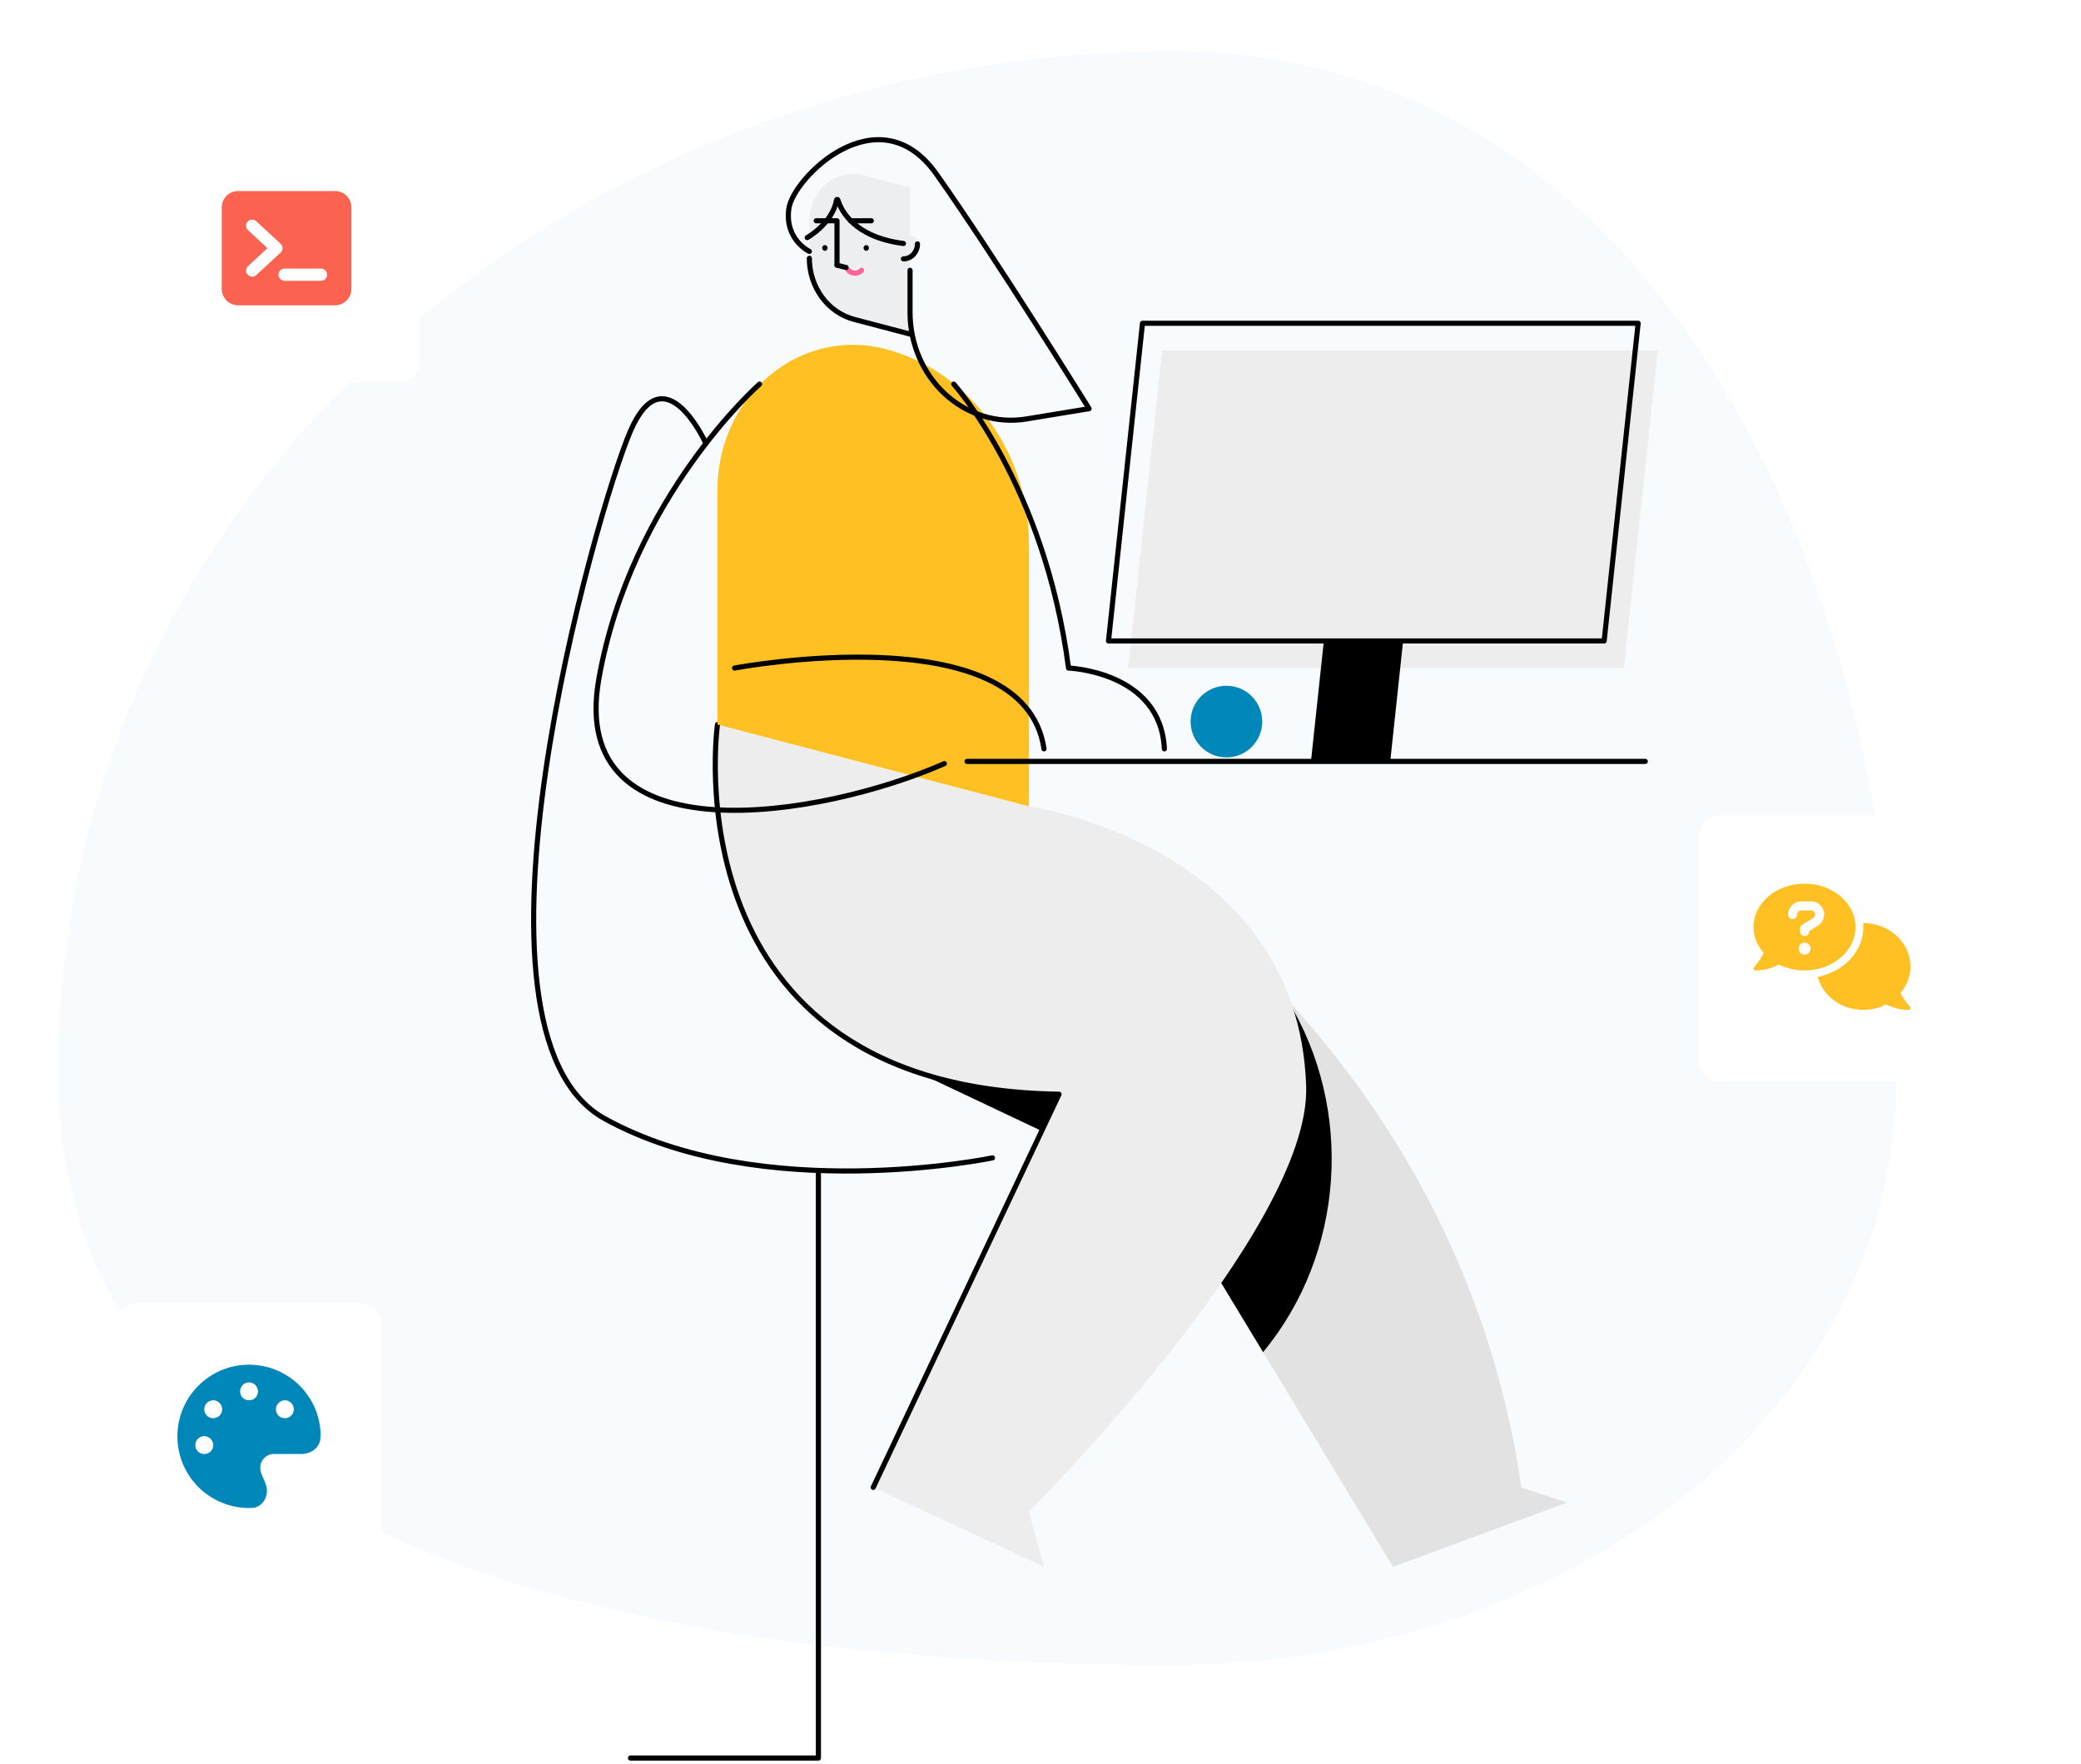 <svg width="610" height="517" viewBox="0 0 610 517" fill="none" xmlns="http://www.w3.org/2000/svg">
<path fill-rule="evenodd" clip-rule="evenodd" d="M343.336 15C486.845 15 556 171.012 556 314.366C556 421.513 450.599 488 343.336 488C198.943 488 17 458.604 17 314.366C17 141.524 170.308 15 343.336 15Z" fill="#F7FBFD"/>
<path d="M445.957 435.956C425.926 297.742 308.639 237.784 308.639 237.784L259.783 264.749C258.063 264.749 268.94 314.261 268.94 314.261L341.312 348.512L408.328 459.239L459.311 440.415L445.957 435.956Z" fill="#E2E2E2"/>
<path d="M345.385 262.883C317.657 248.501 284.66 252.425 260.571 272.97C262.962 287.044 268.941 314.261 268.941 314.261L341.312 348.511L370.243 396.312C394.128 367.524 397.042 325.225 377.361 293.01C367.402 282.15 356.715 272.081 345.385 262.883Z" fill="black"/>
<path d="M382.875 318.342C380.523 247.658 301.624 236.343 301.624 236.343L210.314 212.366C210.314 212.366 195.255 318.937 310.439 320.72L255.969 435.956L306.032 459.239L301.624 443.09C301.624 443.09 384.28 360.552 382.875 318.342Z" fill="#EDEDED"/>
<path d="M210.314 212.366C210.314 212.366 195.255 318.937 310.439 320.721L255.969 435.956" stroke="black" stroke-width="1.5" stroke-linecap="round" stroke-linejoin="round"/>
<path d="M210.314 143.503V212.366L301.624 236.343V159.649C301.624 132.454 284.246 108.773 259.528 102.282H259.528C247.674 99.17 235.138 102.051 225.532 110.098C215.925 118.144 210.314 130.462 210.314 143.503V143.503Z" fill="#FFC024"/>
<path d="M237.242 64.711V75.698C237.242 84.194 242.671 91.593 250.393 93.62L266.759 97.918V54.959L253.151 51.386C249.319 50.379 245.267 51.311 242.162 53.912C239.056 56.513 237.242 60.495 237.242 64.711V64.711Z" fill="#EDEEEF"/>
<path d="M237.242 75.698C237.242 84.194 242.671 91.593 250.393 93.62L266.759 97.918" stroke="black" stroke-width="1.5" stroke-linecap="round" stroke-linejoin="round"/>
<path d="M253.916 73.518C254.352 73.518 254.705 73.14 254.705 72.675C254.705 72.209 254.352 71.832 253.916 71.832C253.48 71.832 253.127 72.209 253.127 72.675C253.127 73.14 253.48 73.518 253.916 73.518Z" fill="black"/>
<path d="M241.794 73.518C242.23 73.518 242.583 73.14 242.583 72.675C242.583 72.209 242.23 71.832 241.794 71.832C241.358 71.832 241.005 72.209 241.005 72.675C241.005 73.14 241.358 73.518 241.794 73.518Z" fill="black"/>
<path d="M245.35 77.705V64.711H239.257" stroke="black" stroke-width="1.5" stroke-linecap="round" stroke-linejoin="round"/>
<path d="M255.403 64.711H249.31" stroke="black" stroke-width="1.5" stroke-linecap="round" stroke-linejoin="round"/>
<path d="M264.815 71.368V75.881C267.093 75.881 268.94 73.907 268.94 71.473C268.94 71.338 268.935 71.204 268.923 71.072C268.692 68.335 264.815 68.62 264.815 71.368Z" fill="#EDEEEF"/>
<path d="M264.815 75.881C267.093 75.881 268.94 73.908 268.94 71.474" stroke="black" stroke-width="1.5" stroke-linecap="round" stroke-linejoin="round"/>
<path d="M248.682 79.223C249.194 79.77 249.889 80.078 250.614 80.078C251.338 80.078 252.033 79.77 252.545 79.223" stroke="#FF6498" stroke-width="1.5" stroke-linecap="round" stroke-linejoin="round"/>
<path d="M245.351 77.715L248.016 78.415" stroke="black" stroke-width="1.5" stroke-linecap="round" stroke-linejoin="round"/>
<path d="M236.617 69.644C236.617 69.644 243.958 65.56 245.201 58.653C245.216 58.547 245.298 58.466 245.398 58.458C245.498 58.45 245.59 58.516 245.621 58.618C246.522 61.612 250.254 69.486 264.815 71.368" stroke="black" stroke-width="1.5" stroke-linecap="round" stroke-linejoin="round"/>
<path d="M237.242 73.677C237.242 73.677 229.94 70.238 231.238 61.122C232.537 52.007 257.577 27.169 274.456 50.982C291.335 74.796 319.25 119.78 319.25 119.78L300.83 122.805C292.301 124.205 283.625 121.557 277.076 115.554C270.528 109.551 266.759 100.791 266.759 91.572V79.223" stroke="black" stroke-width="1.5" stroke-linecap="round" stroke-linejoin="round"/>
<path d="M475.99 195.809H330.701L340.666 102.69H485.955L475.99 195.809Z" fill="#EDEDED"/>
<path fill-rule="evenodd" clip-rule="evenodd" d="M470.221 187.866H324.932L334.897 94.747H480.186L470.221 187.866Z" stroke="black" stroke-width="1.5" stroke-linecap="round" stroke-linejoin="round"/>
<path d="M407.516 223.17L411.294 187.866H388.058L384.28 223.17H407.516Z" fill="black"/>
<path d="M283.466 223.17H482.284" stroke="black" stroke-width="1.5" stroke-linecap="round" stroke-linejoin="round"/>
<path d="M222.641 112.584C222.641 112.584 185.003 145.607 175.543 198.98C166.084 252.353 241.091 239.528 276.817 223.817" stroke="black" stroke-width="1.5" stroke-linecap="round" stroke-linejoin="round"/>
<path d="M215.33 195.809C215.33 195.809 300.188 179.784 306.031 219.487" stroke="black" stroke-width="1.5" stroke-linecap="round" stroke-linejoin="round"/>
<path d="M279.565 112.584C279.565 112.584 306.196 141.943 313.219 195.809C313.219 195.809 340.232 196.802 341.312 219.487" stroke="black" stroke-width="1.5" stroke-linecap="round" stroke-linejoin="round"/>
<path d="M206.929 129.983C206.929 129.983 194.826 103.134 184.81 126.319C174.793 149.505 131.027 302.291 177.213 327.855C223.398 353.418 290.936 339.378 290.936 339.378" stroke="black" stroke-width="1.5" stroke-linecap="round" stroke-linejoin="round"/>
<path d="M239.896 343.225V515.289H184.81" stroke="black" stroke-width="1.5" stroke-linecap="round" stroke-linejoin="round"/>
<g filter="url(#filter0_d_106_1045)">
<rect x="34" y="382" width="78" height="78" rx="6" fill="white"/>
</g>
<g filter="url(#filter1_d_106_1045)">
<rect x="70.293" y="418.293" width="5.414" height="5.414" rx="2.707" fill="#0087B9"/>
</g>
<path d="M94 420.926C94 421.074 93.926 421.148 93.926 421.221C93.967 424.216 91.244 426.176 88.25 426.176H80.219C78.045 426.176 76.281 428.014 76.281 430.188C76.281 430.466 76.314 430.737 76.363 431C76.544 431.836 76.897 432.575 77.257 433.452C77.75 434.584 78.25 435.708 78.25 436.898C78.25 439.514 76.478 441.877 73.87 441.984C73.582 441.992 73.287 442 73 442C61.401 442 52 432.599 52 421C52 409.401 61.401 400 73 400C84.599 400 94 409.401 94 421V420.926ZM59.875 420.926C58.425 420.926 57.25 422.173 57.25 423.551C57.25 425.077 58.425 426.176 59.875 426.176C61.327 426.176 62.5 425.077 62.5 423.551C62.5 422.173 61.327 420.926 59.875 420.926ZM62.5 415.676C63.952 415.676 65.125 414.577 65.125 413.051C65.125 411.673 63.952 410.426 62.5 410.426C61.048 410.426 59.875 411.673 59.875 413.051C59.875 414.577 61.048 415.676 62.5 415.676ZM73 405.176C71.548 405.176 70.375 406.426 70.375 407.801C70.375 409.327 71.548 410.426 73 410.426C74.452 410.426 75.625 409.327 75.625 407.801C75.625 406.426 74.452 405.176 73 405.176ZM83.5 415.676C84.952 415.676 86.125 414.577 86.125 413.051C86.125 411.673 84.952 410.426 83.5 410.426C82.048 410.426 80.875 411.673 80.875 413.051C80.875 414.577 82.048 415.676 83.5 415.676Z" fill="#0087B9"/>
<g filter="url(#filter2_d_106_1045)">
<rect x="45" y="34" width="78" height="78" rx="6" fill="white"/>
</g>
<path d="M65 60.782C65 58.141 67.126 56 69.75 56H98.25C100.87 56 103 58.141 103 60.782V84.694C103 87.332 100.87 89.476 98.25 89.476H69.75C67.126 89.476 65 87.332 65 84.694V60.782ZM72.593 64.952C71.928 65.684 71.977 66.812 72.704 67.485L78.397 72.738L72.704 77.991C71.977 78.664 71.928 79.792 72.593 80.524C73.26 81.189 74.381 81.301 75.109 80.636L82.234 74.061C82.605 73.717 82.812 73.239 82.812 72.671C82.812 72.237 82.605 71.759 82.234 71.415L75.109 64.84C74.381 64.175 73.26 64.22 72.593 64.952ZM83.406 78.716C82.419 78.716 81.625 79.516 81.625 80.509C81.625 81.503 82.419 82.303 83.406 82.303H94.094C95.081 82.303 95.875 81.503 95.875 80.509C95.875 79.516 95.081 78.716 94.094 78.716H83.406Z" fill="#FC6250"/>
<g filter="url(#filter3_d_106_1045)">
<rect x="498" y="239" width="78" height="78" rx="6" fill="white"/>
</g>
<g clip-path="url(#clip0_106_1045)">
<path d="M557.096 291.064C558.907 288.911 560 286.215 560 283.281C560 276.257 553.818 270.562 546.2 270.562C546.177 270.562 546.155 270.565 546.133 270.566C546.164 270.946 546.2 271.329 546.2 271.719C546.2 278.846 540.473 284.813 532.824 286.353C534.319 291.888 539.666 296 546.2 296C548.621 296 550.895 295.421 552.873 294.412C554.623 295.277 556.844 296 559.446 296C559.666 296 559.86 295.875 559.951 295.667C560.039 295.459 559.998 295.223 559.847 295.064C559.827 295.039 558.267 293.348 557.096 291.064ZM543.9 271.719C543.9 264.695 537.208 259 528.95 259C520.691 259 514 264.695 514 271.719C514 274.578 515.122 277.208 516.995 279.336C515.817 281.703 514.175 283.478 514.149 283.504C513.998 283.663 513.957 283.899 514.046 284.108C514.136 284.315 514.33 284.438 514.55 284.438C517.307 284.438 519.636 283.634 521.432 282.7C523.645 283.794 526.204 284.438 528.95 284.438C537.208 284.438 543.9 278.743 543.9 271.719ZM528.986 279.812C527.994 279.812 527.225 279.039 527.225 278.042C527.225 277.047 527.994 276.274 528.983 276.274C529.973 276.274 530.742 277.048 530.742 278.042C530.739 279.039 529.97 279.812 528.986 279.812ZM532.766 271.386L530.301 272.933V273.043C530.301 273.762 529.696 274.369 528.982 274.369C528.268 274.369 527.663 273.764 527.663 273.048V272.16C527.663 271.718 527.883 271.276 528.323 270.999L531.456 269.12C531.839 268.9 532.062 268.51 532.062 268.069C532.062 267.406 531.512 266.854 530.853 266.854H527.994C527.334 266.854 526.785 267.406 526.785 268.069C526.785 268.788 526.18 269.395 525.466 269.395C524.751 269.395 524.147 268.788 524.147 268.069C524.148 265.917 525.852 264.203 527.994 264.203H530.851C532.996 264.203 534.7 265.917 534.7 268.069C534.7 269.399 533.988 270.671 532.766 271.386Z" fill="#FFC024"/>
</g>
<circle cx="359.5" cy="211.5" r="10.5" fill="#0087B9"/>
<defs>
<filter id="filter0_d_106_1045" x="0" y="348" width="146" height="146" filterUnits="userSpaceOnUse" color-interpolation-filters="sRGB">
<feFlood flood-opacity="0" result="BackgroundImageFix"/>
<feColorMatrix in="SourceAlpha" type="matrix" values="0 0 0 0 0 0 0 0 0 0 0 0 0 0 0 0 0 0 127 0" result="hardAlpha"/>
<feOffset/>
<feGaussianBlur stdDeviation="17"/>
<feComposite in2="hardAlpha" operator="out"/>
<feColorMatrix type="matrix" values="0 0 0 0 0.12 0 0 0 0 0.26 0 0 0 0 0.613 0 0 0 0.1 0"/>
<feBlend mode="normal" in2="BackgroundImageFix" result="effect1_dropShadow_106_1045"/>
<feBlend mode="normal" in="SourceGraphic" in2="effect1_dropShadow_106_1045" result="shape"/>
</filter>
<filter id="filter1_d_106_1045" x="36.293" y="384.293" width="73.414" height="73.414" filterUnits="userSpaceOnUse" color-interpolation-filters="sRGB">
<feFlood flood-opacity="0" result="BackgroundImageFix"/>
<feColorMatrix in="SourceAlpha" type="matrix" values="0 0 0 0 0 0 0 0 0 0 0 0 0 0 0 0 0 0 127 0" result="hardAlpha"/>
<feOffset/>
<feGaussianBlur stdDeviation="17"/>
<feComposite in2="hardAlpha" operator="out"/>
<feColorMatrix type="matrix" values="0 0 0 0 0.12 0 0 0 0 0.26 0 0 0 0 0.613 0 0 0 0.1 0"/>
<feBlend mode="normal" in2="BackgroundImageFix" result="effect1_dropShadow_106_1045"/>
<feBlend mode="normal" in="SourceGraphic" in2="effect1_dropShadow_106_1045" result="shape"/>
</filter>
<filter id="filter2_d_106_1045" x="11" y="0" width="146" height="146" filterUnits="userSpaceOnUse" color-interpolation-filters="sRGB">
<feFlood flood-opacity="0" result="BackgroundImageFix"/>
<feColorMatrix in="SourceAlpha" type="matrix" values="0 0 0 0 0 0 0 0 0 0 0 0 0 0 0 0 0 0 127 0" result="hardAlpha"/>
<feOffset/>
<feGaussianBlur stdDeviation="17"/>
<feComposite in2="hardAlpha" operator="out"/>
<feColorMatrix type="matrix" values="0 0 0 0 0.12 0 0 0 0 0.26 0 0 0 0 0.613 0 0 0 0.1 0"/>
<feBlend mode="normal" in2="BackgroundImageFix" result="effect1_dropShadow_106_1045"/>
<feBlend mode="normal" in="SourceGraphic" in2="effect1_dropShadow_106_1045" result="shape"/>
</filter>
<filter id="filter3_d_106_1045" x="464" y="205" width="146" height="146" filterUnits="userSpaceOnUse" color-interpolation-filters="sRGB">
<feFlood flood-opacity="0" result="BackgroundImageFix"/>
<feColorMatrix in="SourceAlpha" type="matrix" values="0 0 0 0 0 0 0 0 0 0 0 0 0 0 0 0 0 0 127 0" result="hardAlpha"/>
<feOffset/>
<feGaussianBlur stdDeviation="17"/>
<feComposite in2="hardAlpha" operator="out"/>
<feColorMatrix type="matrix" values="0 0 0 0 0.12 0 0 0 0 0.26 0 0 0 0 0.613 0 0 0 0.1 0"/>
<feBlend mode="normal" in2="BackgroundImageFix" result="effect1_dropShadow_106_1045"/>
<feBlend mode="normal" in="SourceGraphic" in2="effect1_dropShadow_106_1045" result="shape"/>
</filter>
<clipPath id="clip0_106_1045">
<rect width="46" height="37" fill="white" transform="translate(514 259)"/>
</clipPath>
</defs>
</svg>
